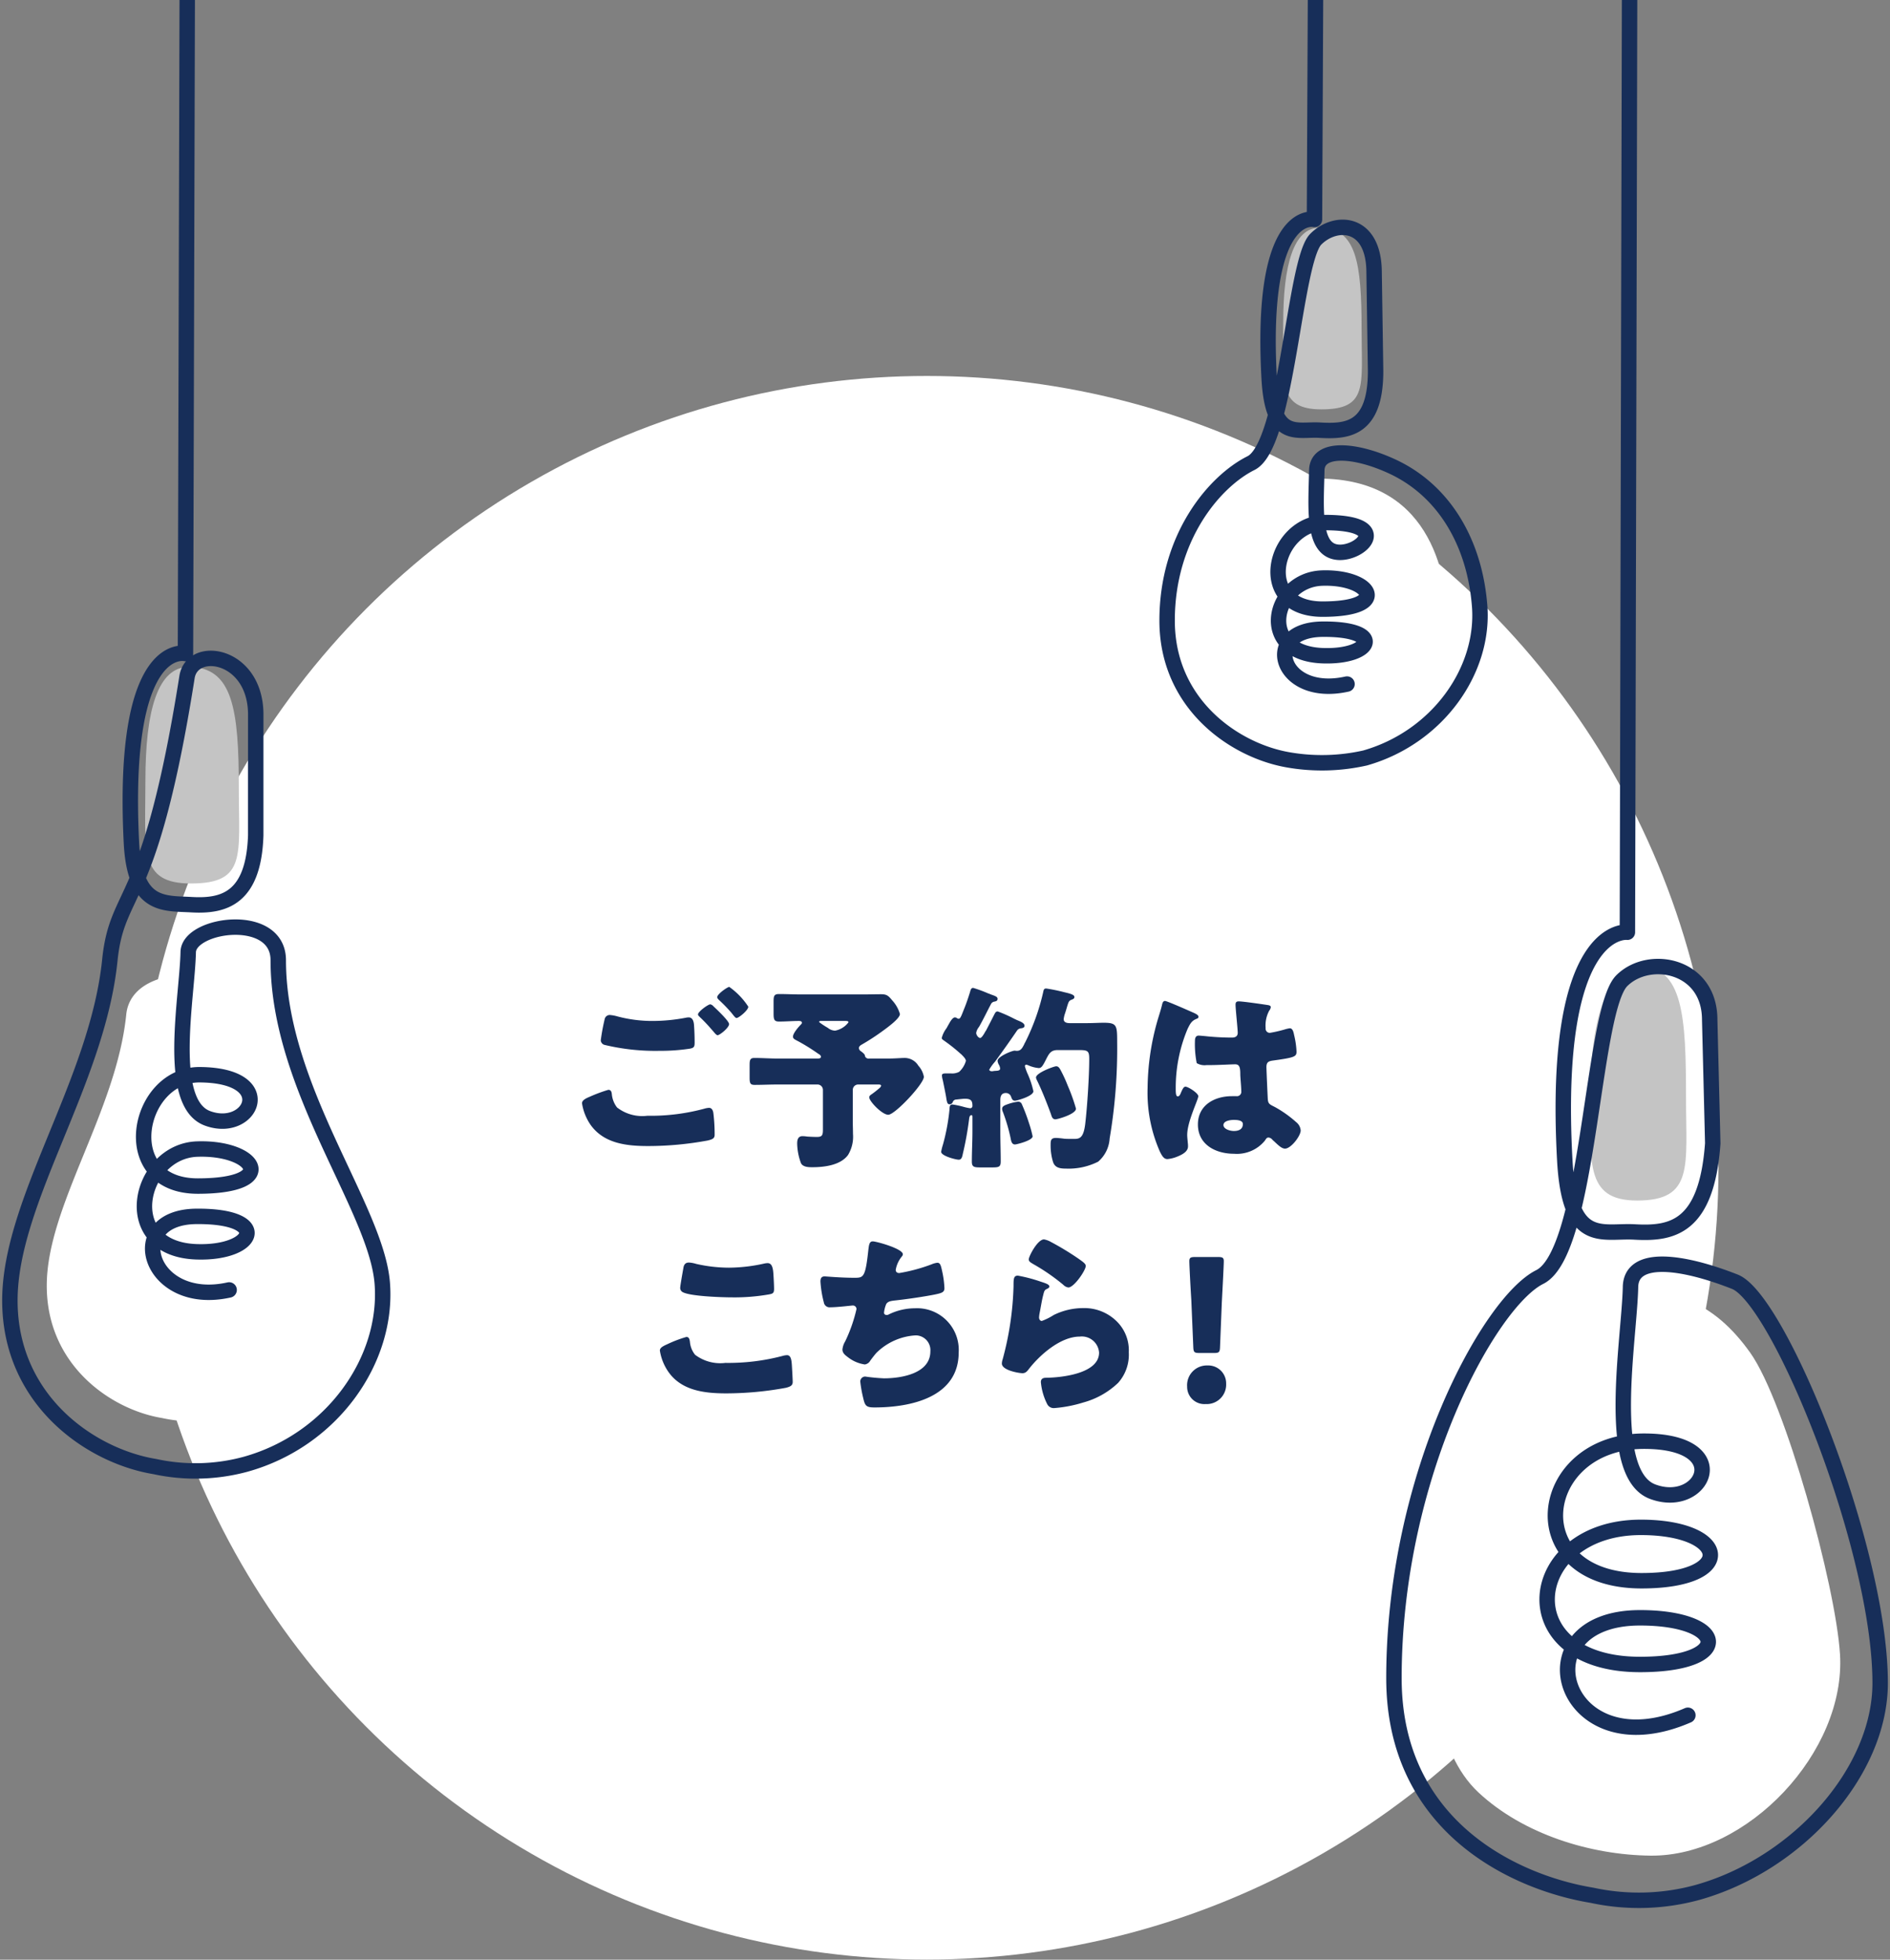 <svg xmlns="http://www.w3.org/2000/svg" xmlns:xlink="http://www.w3.org/1999/xlink" width="191" height="198" viewBox="0 0 191 198"><rect x="0" y="0" width="191" height="198" fill="#808080" stroke="none"/><defs><clipPath id="a"><rect width="191" height="198" transform="translate(1710)" fill="#fff" stroke="#707070" stroke-width="1"/></clipPath></defs><g transform="translate(-1710)" clip-path="url(#a)"><g transform="translate(1711 -20)"><circle cx="80" cy="80" r="80" transform="translate(12.667 57.986)" fill="#fff"/><g transform="translate(-4.827 -211.877)"><path d="M63.42,342.688a15.444,15.444,0,0,1,1.882-.7c.3,0,.34.26.36.48a2.589,2.589,0,0,0,.52,1.3,4.155,4.155,0,0,0,3.062.84,20.763,20.763,0,0,0,5.784-.72,1.843,1.843,0,0,1,.46-.08c.22,0,.4.18.44.6a17.952,17.952,0,0,1,.12,2.12c0,.36-.2.46-.7.58a33.226,33.226,0,0,1-6.023.56c-2.141,0-4.443-.24-5.8-2.12a5.252,5.252,0,0,1-.881-2.2C62.64,343.008,63.14,342.808,63.42,342.688Zm2.8-8.119a13.711,13.711,0,0,0,3.642.46,17.813,17.813,0,0,0,3.242-.32,1.562,1.562,0,0,1,.32-.04c.441,0,.521.5.541.8q.06.87.06,1.74c0,.42-.06.54-.481.62a19.648,19.648,0,0,1-3.061.219,22.072,22.072,0,0,1-5.563-.6.511.511,0,0,1-.381-.46,20.461,20.461,0,0,1,.4-2.16.518.518,0,0,1,.521-.4A3.847,3.847,0,0,1,66.222,334.569Zm9.706-1.02c.28.26,1.581,1.48,1.581,1.8,0,.36-.941,1.12-1.161,1.12-.12,0-.28-.2-.48-.44-.06-.06-.1-.12-.16-.18a15.623,15.623,0,0,0-1.121-1.18c-.14-.14-.22-.2-.22-.3,0-.28,1.021-1.019,1.241-1.019A.573.573,0,0,1,75.928,333.549Zm3.522.04c0,.361-.961,1.14-1.18,1.14-.121,0-.221-.14-.521-.52a15.517,15.517,0,0,0-1.261-1.3c-.06-.06-.18-.179-.18-.279,0-.32,1.041-1.04,1.221-1.04A7.354,7.354,0,0,1,79.45,333.589Z" fill="#172e59"/><path d="M93.55,338.828c.681,0,1.381-.06,1.662-.06a1.616,1.616,0,0,1,1.421.78,2.287,2.287,0,0,1,.56,1.12c0,.72-2.922,3.839-3.6,3.839-.621,0-1.922-1.36-1.922-1.759,0-.14.1-.22.281-.34a9.571,9.571,0,0,0,.78-.62.448.448,0,0,0,.14-.2c0-.12-.12-.14-.32-.14H90.569a.547.547,0,0,0-.56.56v3.2c0,.4.02.82.02,1.24a3.559,3.559,0,0,1-.5,2.12c-.74,1.019-2.341,1.239-3.6,1.239-.36,0-.96,0-1.161-.419a6.006,6.006,0,0,1-.38-1.98c0-.36.08-.74.54-.74a3.588,3.588,0,0,1,.461.04c.22.02.76.04.98.04.541,0,.621-.16.621-.76v-3.979a.547.547,0,0,0-.56-.56H82.444c-.781,0-1.561.04-2.362.04-.44,0-.5-.18-.5-.74v-1.24c0-.52.04-.74.48-.74.8,0,1.6.06,2.382.06h3.983c.239,0,.36-.04.36-.18,0-.159-.161-.239-.261-.3a20.462,20.462,0,0,0-1.981-1.24c-.42-.22-.58-.28-.58-.5,0-.34.56-.98.8-1.22.06-.06.1-.1.1-.18,0-.16-.18-.18-.3-.18-.66,0-1.34.06-2,.06-.5,0-.561-.2-.561-.82V333.09c0-.56.04-.78.541-.78.74,0,1.481.04,2.241.04h6.264c.62,0,1.221-.02,1.821-.02.581,0,.741.16,1.121.619a3.431,3.431,0,0,1,.78,1.38c0,.44-1.2,1.32-1.781,1.74a22.887,22.887,0,0,1-2.061,1.34c-.14.08-.3.18-.3.36a.379.379,0,0,0,.2.319c.4.3.4.381.42.52a.377.377,0,0,0,.4.22Zm-6.7-3.8c-.2,0-.241.02-.241.12a8.212,8.212,0,0,0,.881.58,1.179,1.179,0,0,0,.741.28,2.2,2.2,0,0,0,1.34-.84c0-.14-.14-.14-.46-.14Z" fill="#172e59"/><path d="M104.379,339.149a4.657,4.657,0,0,0-.58.8c0,.08.1.16.24.16a.617.617,0,0,0,.2-.02c.28-.04.66.02.66-.26a.945.945,0,0,0-.14-.4,1.087,1.087,0,0,1-.12-.359c0-.461,1.481-1.041,1.721-1.041.04,0,.16.02.22.02.421,0,.561-.3.741-.639a.934.934,0,0,1,.1-.2,22.134,22.134,0,0,0,1.821-5.059c.06-.28.08-.4.32-.4a17.78,17.78,0,0,1,1.841.38c.8.18,1,.3,1,.48s-.16.219-.3.279c-.26.1-.3.241-.44.7-.061.2-.121.421-.221.72a2.359,2.359,0,0,0-.12.54c0,.34.341.4.62.4h1.662c.74,0,1.321-.04,1.741-.04,1.361,0,1.381.26,1.381,1.98a54.163,54.163,0,0,1-.761,9.718,3.344,3.344,0,0,1-1.161,2.339,6.631,6.631,0,0,1-3.242.7c-.58,0-1.12-.06-1.32-.68a5.674,5.674,0,0,1-.241-1.739c0-.44.04-.68.541-.68.2,0,.72.06.84.08.2.02.7.02.9.02.6,0,1.04,0,1.221-1.56.2-1.719.4-4.8.4-6.519,0-.82-.14-.9-1.081-.9h-2.1c-.7,0-.88.361-1.161.9-.34.68-.48.92-.76.92a3.336,3.336,0,0,1-1.061-.28.762.762,0,0,0-.2-.06.142.142,0,0,0-.14.16,5.906,5.906,0,0,0,.24.68,8.922,8.922,0,0,1,.62,1.84c0,.5-1.681.959-1.861.959-.26,0-.32-.219-.38-.359a.553.553,0,0,0-.54-.42c-.441,0-.561.32-.561.7v3.159c0,1.02.04,2.039.04,3.059,0,.54-.18.6-.84.6H102.9c-.62,0-.86-.04-.86-.58,0-1.02.06-2.059.06-3.079v-1.42c0-.16-.02-.2-.1-.2-.2,0-.221.28-.241.42a32.24,32.24,0,0,1-.62,3.439c-.06.261-.1.64-.42.64-.3,0-1.781-.379-1.781-.8a5.434,5.434,0,0,1,.18-.719,20.63,20.63,0,0,0,.66-3.52c.02-.28,0-.539.3-.539a8.357,8.357,0,0,1,1.061.22,5.368,5.368,0,0,0,.72.159.226.226,0,0,0,.241-.239c0-.541-.16-.72-.781-.72-.16,0-.66.06-.861.08a.367.367,0,0,0-.339.239.344.344,0,0,1-.321.241c-.18,0-.26-.08-.34-.62-.02-.2-.32-1.66-.36-1.84a1.851,1.851,0,0,1-.08-.46c0-.2.22-.2.46-.2h.44a1.522,1.522,0,0,0,.841-.16,2.407,2.407,0,0,0,.68-1.1c0-.221-.3-.5-.5-.7a.634.634,0,0,1-.12-.1,17.108,17.108,0,0,0-1.541-1.22c-.1-.08-.28-.16-.28-.3a2.715,2.715,0,0,1,.48-.98c.08-.14.14-.26.2-.36.12-.2.38-.74.661-.74a.358.358,0,0,1,.2.08.522.522,0,0,0,.16.06c.18,0,.26-.24.56-1,.2-.479.44-1.179.62-1.779.061-.22.121-.34.3-.34a13.355,13.355,0,0,1,1.52.56,2.4,2.4,0,0,1,.261.1c.38.14.68.22.68.44s-.16.24-.28.28a.467.467,0,0,0-.4.28c-.361.68-.681,1.359-1.061,2.039a1.976,1.976,0,0,1-.18.3,1.3,1.3,0,0,0-.24.54c0,.24.24.52.4.52s.4-.42.541-.68a.418.418,0,0,0,.08-.12c.26-.5.52-1,.76-1.48.14-.26.18-.4.4-.4a14.087,14.087,0,0,1,1.661.739c.14.06.24.12.3.14.279.12.74.28.74.56,0,.24-.24.24-.441.28a.522.522,0,0,0-.319.22C105.88,337.069,105.139,338.108,104.379,339.149Zm1.261,4.3a4.794,4.794,0,0,1,1.061-.261.4.4,0,0,1,.36.181,18.215,18.215,0,0,1,.74,1.939,11.151,11.151,0,0,1,.38,1.38c0,.42-1.621.82-1.781.82-.3,0-.38-.28-.44-.62a17.573,17.573,0,0,0-.78-2.659.831.831,0,0,1-.081-.321C105.1,343.668,105.3,343.568,105.64,343.448Zm5.323-3.54a13.845,13.845,0,0,1,.761,1.64,18.527,18.527,0,0,1,.84,2.339c0,.56-1.861,1.08-2.081,1.08-.321,0-.381-.32-.461-.56-.38-1.039-.9-2.359-1.38-3.339a1.046,1.046,0,0,1-.12-.32c0-.48,1.821-1.14,2.041-1.14C110.763,339.608,110.863,339.748,110.963,339.908Z" fill="#172e59"/><path d="M120.743,335.189c.18-.64.36-1.139.521-1.8.04-.18.1-.38.3-.38s2.542,1.04,2.9,1.2.481.28.481.4-.08.16-.181.2c-.52.2-.66.5-.92,1.02a15.336,15.336,0,0,0-1.2,5.979c0,.42,0,.84.2.84.16,0,.221-.14.281-.26.2-.48.32-.72.5-.72.28,0,1.3.66,1.3.96,0,.36-1.121,2.559-1.121,3.919,0,.22.04.56.06.8a2.29,2.29,0,0,1,.02.36c0,.539-.621.84-1.061,1.02a3.509,3.509,0,0,1-1.02.259c-.361,0-.54-.319-.761-.76a14.7,14.7,0,0,1-1.241-6.418A25.393,25.393,0,0,1,120.743,335.189Zm11.247-1.759c.1.02.26.059.26.2a.694.694,0,0,1-.16.361,3.141,3.141,0,0,0-.36,1.759.421.421,0,0,0,.44.48,12.8,12.8,0,0,0,1.481-.34,3.157,3.157,0,0,1,.52-.12c.3,0,.38.4.441.7a8.518,8.518,0,0,1,.239,1.659c0,.5-.179.6-2.381.9-.44.061-.66.161-.66.66,0,.26.12,2.98.14,3.26.04.48.22.52.72.779a11.5,11.5,0,0,1,2.141,1.52,1.188,1.188,0,0,1,.461.84c0,.56-.981,1.84-1.581,1.84-.3,0-.6-.26-1.021-.66-.08-.08-.16-.14-.24-.22a.609.609,0,0,0-.4-.24c-.18,0-.24.1-.381.32a3.66,3.66,0,0,1-3.121,1.319c-1.821,0-3.642-.9-3.642-2.959,0-1.959,1.68-2.859,3.442-2.859h.46a.439.439,0,0,0,.48-.5c0-.46-.1-1.4-.1-1.72,0-.68-.08-1-.52-1-.36,0-1.741.08-2.582.08h-.3a1.56,1.56,0,0,1-1-.2,9.765,9.765,0,0,1-.18-2.239c0-.26.06-.54.381-.54.12,0,.74.06.92.08.821.08,1.641.12,2.442.12.32,0,.58-.12.58-.48,0-.42-.22-2.4-.22-2.839,0-.24.08-.34.32-.34C129.428,333.05,131.49,333.35,131.99,333.43Zm-4.523,12.117c0,.4.641.6,1.061.6.46,0,.9-.16.9-.7,0-.4-.62-.42-.92-.42S127.467,345.107,127.467,345.547Z" fill="#172e59"/><path d="M71.29,367.677a12.559,12.559,0,0,1,1.9-.72c.26,0,.32.2.36.5a2.4,2.4,0,0,0,.521,1.3,4.208,4.208,0,0,0,3.062.82,21.462,21.462,0,0,0,5.763-.7,1.859,1.859,0,0,1,.46-.08c.381,0,.461.42.5,1.08.02.34.08,1.36.08,1.619,0,.361-.221.48-.7.6a33.476,33.476,0,0,1-6.023.56c-2.142,0-4.463-.259-5.8-2.119a5.144,5.144,0,0,1-.9-2.2C70.51,368.057,70.79,367.9,71.29,367.677Zm1.6-7.7c.04-.24.14-.54.56-.54a3.216,3.216,0,0,1,.741.14,15.059,15.059,0,0,0,3.3.38,16.688,16.688,0,0,0,3.582-.42,1.752,1.752,0,0,1,.32-.04c.46,0,.561.5.6,1.2.02.339.06,1.059.06,1.4,0,.459-.141.5-.621.579a20.089,20.089,0,0,1-3.622.28c-.941,0-4.363-.1-5.043-.56a.477.477,0,0,1-.2-.42C72.571,361.778,72.811,360.419,72.891,359.979Z" fill="#172e59"/><path d="M95.067,358.6c0,.12-.08.2-.16.3a2.87,2.87,0,0,0-.56,1.28c0,.22.16.32.36.32a17.245,17.245,0,0,0,3.262-.88,2.1,2.1,0,0,1,.58-.16c.3,0,.361.26.5.9a9.543,9.543,0,0,1,.22,1.659c0,.42-.24.5-1.021.66-1.12.22-2.9.48-4.063.6-.3.04-.64.08-.8.36a3.02,3.02,0,0,0-.22.86c0,.16.12.24.28.24a.386.386,0,0,0,.2-.06,6.032,6.032,0,0,1,2.642-.62,4.211,4.211,0,0,1,4.423,4.459c0,4.559-4.883,5.559-8.506,5.559-.84,0-.96-.16-1.14-.94a12.313,12.313,0,0,1-.3-1.68.5.5,0,0,1,.5-.5,18.864,18.864,0,0,0,1.9.18c1.741,0,4.683-.48,4.683-2.72a1.491,1.491,0,0,0-1.481-1.62,6.133,6.133,0,0,0-3.963,1.76c-.2.22-.44.54-.62.78a.755.755,0,0,1-.56.4,3.612,3.612,0,0,1-1.661-.7c-.32-.24-.6-.44-.6-.82a1.98,1.98,0,0,1,.281-.819,15.487,15.487,0,0,0,1.14-3.26.363.363,0,0,0-.38-.36c-.1,0-1.541.18-2.261.18a.587.587,0,0,1-.661-.5,10.7,10.7,0,0,1-.34-2.1c0-.3.08-.52.42-.52.16,0,1.561.14,3.042.14.9,0,1.081-.06,1.381-2.84.06-.48.1-.84.44-.84C92.4,357.3,95.067,358.039,95.067,358.6Z" fill="#172e59"/><path d="M108.972,361.359c.48.16.9.279.9.5,0,.12-.139.2-.24.241-.26.12-.28.219-.4.7-.14.56-.22,1.14-.34,1.72a3.2,3.2,0,0,0-.06.46c0,.18.1.36.28.36a6.114,6.114,0,0,0,1.2-.6,6.73,6.73,0,0,1,2.982-.7,4.646,4.646,0,0,1,3.541,1.5A4.1,4.1,0,0,1,117.9,368.5a4.275,4.275,0,0,1-1.081,3.1,8.226,8.226,0,0,1-3.521,1.979,13.355,13.355,0,0,1-2.882.56.74.74,0,0,1-.761-.4,6.109,6.109,0,0,1-.64-2.219c0-.38.28-.44.54-.44,1.561-.02,5.343-.42,5.343-2.54a1.75,1.75,0,0,0-1.96-1.62c-1.922,0-4,1.82-5.124,3.26-.18.24-.34.439-.66.439s-2.081-.279-2.081-.979a1.423,1.423,0,0,1,.08-.42,31.121,31.121,0,0,0,1.1-7.379c0-.74,0-1.079.44-1.079A15.422,15.422,0,0,1,108.972,361.359Zm.36-4.259a2.191,2.191,0,0,1,.7.259,28.47,28.47,0,0,1,2.8,1.7c.421.3.721.5.721.72,0,.44-1.181,2.179-1.762,2.179a.9.9,0,0,1-.52-.28,20.344,20.344,0,0,0-2.981-2.059c-.3-.18-.5-.28-.5-.5C107.791,358.819,108.672,357.1,109.332,357.1Z" fill="#172e59"/><path d="M127.739,371.677a1.966,1.966,0,0,1-2.081,2.059,1.74,1.74,0,0,1-1.861-1.76,1.994,1.994,0,0,1,2.061-2.139A1.808,1.808,0,0,1,127.739,371.677Zm-2.7-3.1c-.52,0-.6-.08-.62-.6l-.2-4.739c-.08-1.24-.2-3.539-.2-3.939,0-.34.12-.42.56-.42h2.362c.44,0,.56.08.56.42,0,.4-.12,2.679-.2,4.179l-.181,4.5c-.02.52-.1.6-.62.6Z" fill="#172e59"/></g><path d="M169.4,327.475c4.553,0,4.813,5.189,4.813,13.342,0,6.871.817,10.357-4.941,10.357-5.394,0-4.7-3.952-4.7-11.172S166.387,327.475,169.4,327.475Z" transform="translate(-4.827 -209.877)" fill="#c4c4c4"/><path d="M137.183,252.879c3.742,0,4.244,3.614,4.244,10.316,0,5.649.672,8.043-4.062,8.043-4.434,0-3.859-2.777-3.859-8.713S134.571,252.879,137.183,252.879Z" transform="translate(-4.827 -209.877)" fill="#c4c4c4"/><path d="M22.905,297.263c4.46,0,5.057,4.306,5.057,12.293,0,6.732.8,9.584-4.84,9.584-5.284,0-4.6-3.309-4.6-10.382S19.75,297.263,22.905,297.263Z" transform="translate(-4.827 -209.877)" fill="#c4c4c4"/><path d="M134.275,278.408c-4.729.576-9.573,5.993-10.15,13.138s7.613,13.254,13.841,13.139,12.688-6.8,12.227-12.678S147.264,276.825,134.275,278.408Z" transform="translate(-4.827 -209.877)" fill="#fff"/><path d="M163.742,361.434s-5.247,1.851-8.643,8.739-5.762,19.533-6.173,24.057-.206,12.542,4.321,16.757,11.315,6.311,17.389,6.375c9.774.1,19.755-10.487,19.137-20.356-.436-6.978-5.556-25.5-9.054-30.431S172.282,358.659,163.742,361.434Z" transform="translate(-4.827 -209.877)" fill="#fff"/><path d="M136.861,209.877l-.195,42.172s-5.525-1.354-4.582,16.026c.343,6.335,2.723,5.131,5.117,5.266,2.711.153,5.641,0,5.641-5.976l-.153-10.142c-.1-5.037-3.907-5.172-5.893-3.177-2.192,2.2-2.879,20.79-6.545,22.621s-8.478,7.441-8.478,15.912,6.854,13.165,12.3,14.08a19.847,19.847,0,0,0,7.709-.2c7.326-2.089,12.073-8.841,11.576-15.331-.489-6.391-3.582-11.683-8.821-14.115-3.781-1.756-7.588-2.015-7.638.381-.079,3.854-.469,8.057,2.139,8.28,2.289.2,5.573-2.946-1.15-3-5.382-.044-7.431,8.747-.408,8.747s4.9-3.312-.056-3.138-6.718,7.606.083,7.843c4.993.175,6.373-2.73-.023-2.679-6.287.05-4.365,7.07,2.47,5.544" transform="translate(-4.827 -209.877)" fill="none" stroke="#172e59" stroke-linecap="round" stroke-linejoin="round" stroke-width="1.559"/><path d="M30.121,332.381c1.124,10.248,7.9,19.948,8.36,26.018.471,6.162-4.017,12.612-10.971,14.558a15.347,15.347,0,0,1-7.305.191c-5.161-.848-11.653-5.326-11.653-13.37s7.034-17.577,8.034-27.4C17.189,326.459,29.594,327.576,30.121,332.381Z" transform="translate(-4.827 -209.877)" fill="#fff"/><path d="M26.982,360.206c-8.145,1.819-10.8-7.373-3.305-7.432,7.621-.06,5.95,3.786,0,3.578-8.1-.282-5.836-10.172.072-10.379s8.434,3.738.066,3.738-6.2-11.3.211-11.249c8.011.065,5.16,6.054.753,4.4-4.159-1.559-2.026-12.2-1.931-16.791.059-2.856,9.1-4.138,9.1.826,0,12.937,9.929,25.031,10.512,32.648.592,7.732-5.051,15.826-13.795,18.268a19.339,19.339,0,0,1-9.186.24c-6.489-1.064-14.653-6.684-14.653-16.778s8.846-22.055,10.1-34.378c.758-7.432,4.064-4.955,7.8-28.607.523-3.312,6.823-2.379,6.945,3.623v12.36c-.206,6.386-3.231,7.192-6.462,7.01-2.853-.161-5.771.268-6.1-6.275-1.035-20.715,5.461-19.1,5.461-19.1l.232-86.037" transform="translate(-4.827 -209.877)" fill="none" stroke="#172e59" stroke-linecap="round" stroke-linejoin="round" stroke-width="1.559"/><path d="M174.4,403.179c-12.736,5.543-17.212-9.847-4.836-9.847,8.831,0,9.555,4.715,0,4.715-13.347,0-11.682-13.853.083-13.853,8.917,0,9.773,5.393.077,5.393-12.536,0-10.731-14.1.244-14.1,9.284,0,5.98,7.015.873,5.1-4.82-1.806-2.348-15.361-2.238-20.683.069-3.309,5.19-2.635,10.546-.527,4.46,1.754,14.683,26.908,14.683,40.541,0,8.986-8.355,18.338-18.487,21.168a22.423,22.423,0,0,1-10.644.279c-7.519-1.234-20.005-6.75-20.005-21.938,0-20.525,9.67-38,14.732-40.525s5.258-26.89,8.285-29.93c2.742-2.754,8.893-1.617,8.893,3.934l.309,12.492c-.617,8.558-4.146,9.162-7.89,8.952-3.306-.187-6.591,1.475-7.066-7.271-1.3-24,6.331-23.013,6.331-23.013l.265-114.195" transform="translate(-4.827 -209.877)" fill="none" stroke="#172e59" stroke-linecap="round" stroke-linejoin="round" stroke-width="1.559"/></g></g></svg>